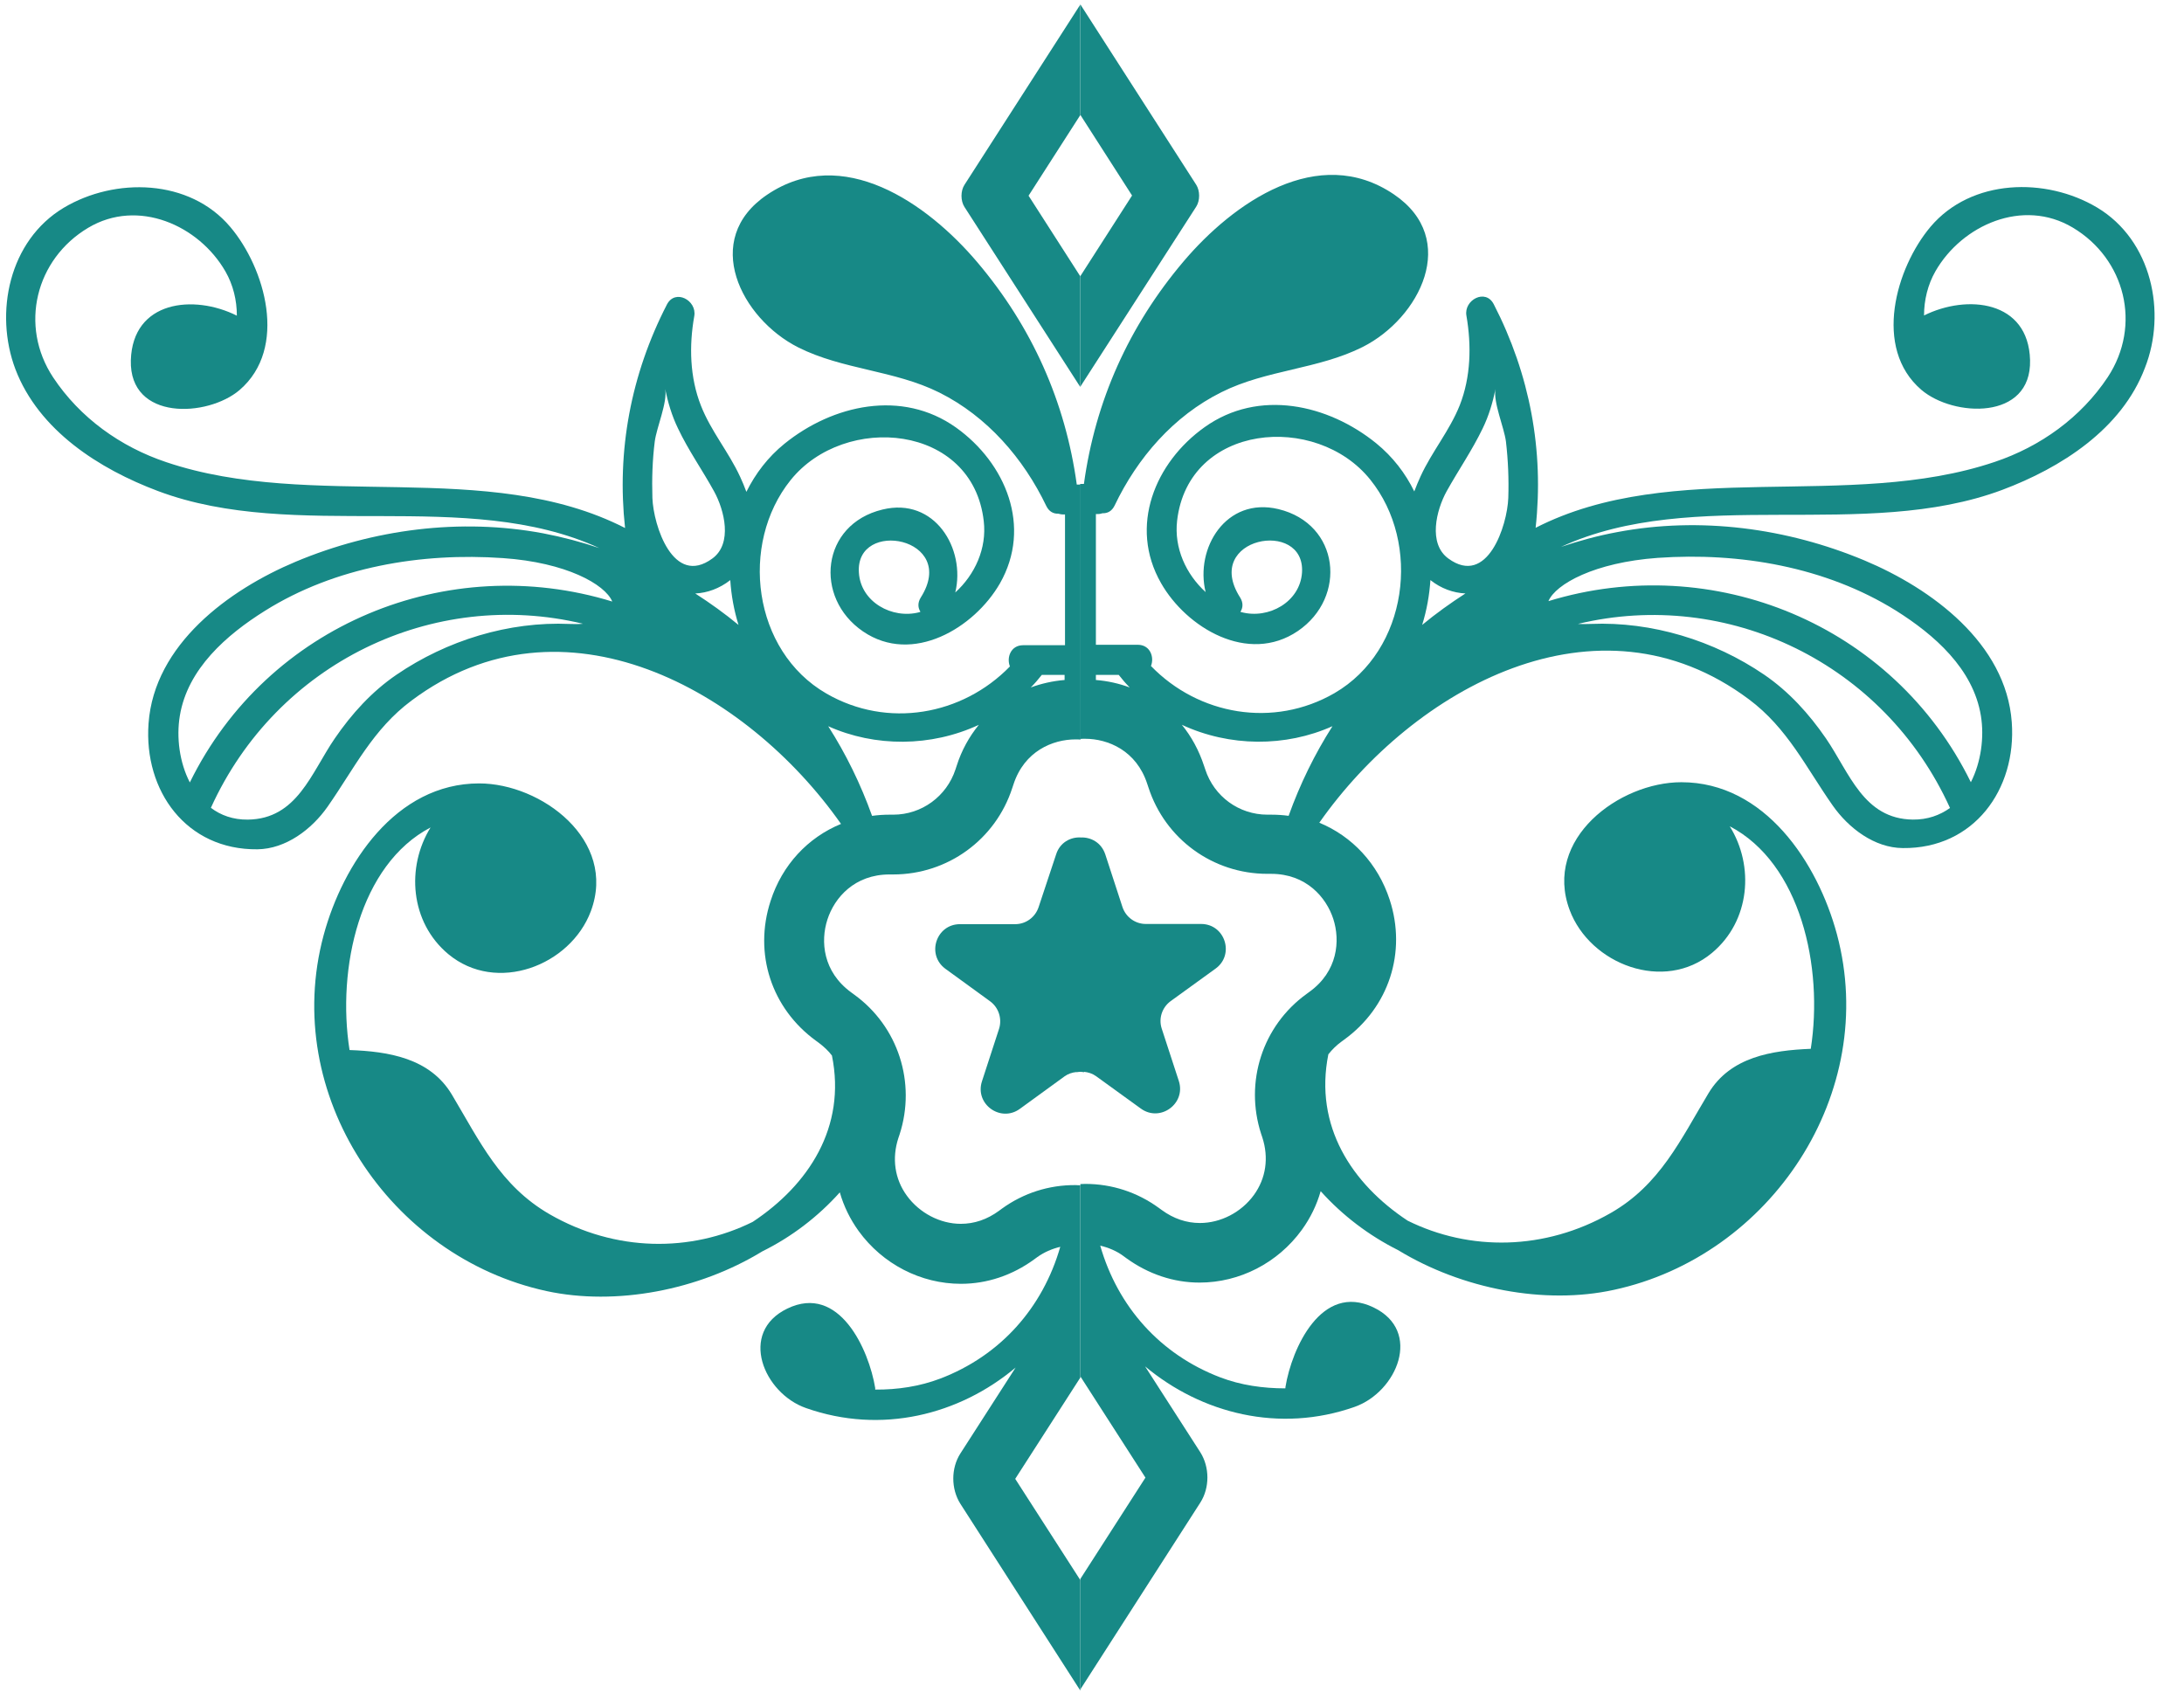 <svg width="64" height="50" viewBox="0 0 64 50" fill="none" xmlns="http://www.w3.org/2000/svg">
<path d="M29.359 35.422L29.272 35.486C28.926 35.739 28.552 35.866 28.154 35.866C27.549 35.866 26.944 35.549 26.575 35.042C26.218 34.553 26.131 33.947 26.327 33.348L26.362 33.245C26.852 31.729 26.322 30.081 25.031 29.148L24.944 29.084C24.114 28.479 24.039 27.586 24.247 26.947C24.454 26.307 25.042 25.627 26.068 25.627H26.177C27.768 25.627 29.174 24.607 29.664 23.092L29.699 22.988C30.016 22.014 30.846 21.669 31.52 21.669C31.566 21.669 31.612 21.669 31.664 21.674V21.19V19.928V14.201H31.554C31.22 11.77 30.235 9.568 28.638 7.684C27.169 5.95 24.685 4.215 22.478 5.708C20.535 7.022 21.723 9.338 23.388 10.179C24.691 10.836 26.212 10.848 27.526 11.504C28.932 12.207 29.993 13.435 30.661 14.829C30.742 14.996 30.874 15.06 31.013 15.054C31.053 15.065 31.099 15.077 31.157 15.077H31.209V18.909H29.981C29.618 18.909 29.491 19.272 29.595 19.531C28.2 20.966 26.005 21.358 24.218 20.326C22.051 19.076 21.665 15.941 23.169 14.069C24.754 12.098 28.506 12.421 28.828 15.273C28.921 16.074 28.569 16.84 27.993 17.364C28.304 16.085 27.393 14.558 25.86 14.933C24.062 15.365 23.838 17.514 25.29 18.505C26.742 19.496 28.552 18.401 29.301 17.099C30.252 15.434 29.468 13.567 28.016 12.53C26.431 11.401 24.402 11.862 22.991 13.002C22.506 13.394 22.138 13.878 21.872 14.414C21.815 14.259 21.752 14.109 21.688 13.971C21.354 13.245 20.835 12.639 20.541 11.89C20.213 11.061 20.19 10.133 20.345 9.263C20.426 8.802 19.786 8.456 19.544 8.923C18.484 10.98 18.069 13.222 18.317 15.474C14.288 13.412 9.159 14.99 4.872 13.544C3.529 13.095 2.342 12.242 1.558 11.061C0.555 9.545 1.045 7.592 2.584 6.676C4.042 5.806 5.828 6.601 6.606 7.955C6.831 8.347 6.941 8.796 6.941 9.251C5.678 8.618 3.886 8.808 3.834 10.559C3.788 12.34 6.082 12.23 7.021 11.43C8.45 10.202 7.765 7.851 6.75 6.653C5.552 5.23 3.367 5.195 1.869 6.088C0.261 7.05 -0.171 9.171 0.451 10.819C1.137 12.617 2.912 13.746 4.63 14.391C8.681 15.912 13.66 14.27 17.562 16.062C17.032 15.883 16.484 15.739 15.919 15.63C13.487 15.175 10.94 15.509 8.669 16.46C6.704 17.284 4.52 18.886 4.353 21.202C4.209 23.178 5.459 24.913 7.546 24.89C8.381 24.878 9.136 24.302 9.597 23.645C10.387 22.516 10.923 21.375 12.064 20.528C16.496 17.215 21.878 20.205 24.645 24.146C23.676 24.544 22.921 25.345 22.581 26.405C22.08 27.943 22.604 29.551 23.913 30.502L23.999 30.565C24.143 30.675 24.276 30.796 24.379 30.934C24.806 33.031 23.694 34.725 22.057 35.809C20.242 36.708 18.034 36.696 16.104 35.584C14.657 34.748 14.052 33.435 13.239 32.075C12.6 31.009 11.384 30.813 10.243 30.773C9.868 28.381 10.537 25.339 12.617 24.25C11.897 25.414 12.018 27.027 13.136 27.961C14.548 29.136 16.715 28.301 17.314 26.705C18.092 24.619 15.862 22.959 14.041 22.959C11.597 22.959 10.047 25.316 9.482 27.413C8.231 32.069 11.418 36.84 16.017 37.837C18.046 38.275 20.472 37.814 22.339 36.673C23.192 36.252 23.97 35.659 24.61 34.944C24.725 35.348 24.91 35.728 25.163 36.079C25.866 37.047 26.984 37.624 28.16 37.624C28.921 37.624 29.664 37.376 30.304 36.909L30.39 36.846C30.598 36.696 30.828 36.598 31.07 36.54C30.557 38.327 29.318 39.727 27.555 40.401C26.95 40.631 26.299 40.729 25.647 40.724C25.647 40.706 25.647 40.695 25.647 40.678C25.463 39.554 24.593 37.612 23.071 38.35C21.63 39.047 22.38 40.833 23.619 41.265C25.826 42.043 28.108 41.467 29.762 40.078L28.143 42.596C27.866 43.028 27.866 43.633 28.143 44.071L31.658 49.545V46.307L29.75 43.34L31.658 40.372V37.514V37.128V36.494V35.976V34.737C31.612 34.737 31.56 34.731 31.514 34.731C30.736 34.725 29.987 34.967 29.359 35.422ZM30.529 19.779H31.197V19.928C30.851 19.957 30.517 20.032 30.206 20.147C30.321 20.032 30.43 19.905 30.529 19.779ZM26.984 17.508C26.886 17.664 26.898 17.814 26.973 17.929C26.961 17.929 26.956 17.935 26.944 17.941C26.143 18.154 25.221 17.641 25.169 16.782C25.059 15.186 28.096 15.751 26.984 17.508ZM16.697 18.286C14.905 18.206 13.09 18.77 11.62 19.773C10.894 20.268 10.306 20.919 9.811 21.64C9.119 22.648 8.71 24.002 7.263 24.02C6.831 24.025 6.468 23.893 6.18 23.674C8.11 19.421 12.698 17.226 17.083 18.28C16.962 18.292 16.836 18.292 16.697 18.286ZM5.563 22.93C5.258 22.343 5.166 21.605 5.269 20.983C5.494 19.6 6.641 18.603 7.765 17.9C9.822 16.61 12.352 16.189 14.738 16.356C16.588 16.483 17.729 17.122 17.942 17.629C13.124 16.149 7.84 18.292 5.563 22.93ZM19.118 14.593C19.101 14.04 19.118 13.486 19.187 12.939C19.239 12.53 19.567 11.781 19.492 11.401C19.573 11.793 19.688 12.184 19.867 12.553C20.172 13.198 20.582 13.775 20.927 14.403C21.227 14.95 21.475 15.93 20.875 16.368C19.729 17.209 19.147 15.399 19.118 14.593ZM20.374 17.393C20.726 17.376 21.083 17.249 21.4 17.001C21.429 17.445 21.509 17.889 21.642 18.315C21.239 17.981 20.812 17.675 20.374 17.393ZM24.27 21.283C25.642 21.899 27.284 21.893 28.684 21.242C28.402 21.588 28.177 21.991 28.033 22.447L27.999 22.55C27.739 23.34 27.007 23.875 26.177 23.875H26.068C25.895 23.875 25.722 23.887 25.555 23.91C25.221 22.977 24.789 22.095 24.27 21.283Z" fill="#178986"/>
<path d="M31.657 11.342V8.098L30.141 5.735L31.657 3.373V0.135L28.262 5.418C28.147 5.597 28.147 5.885 28.262 6.064L31.657 11.342Z" fill="#178986"/>
<path d="M61.454 6.082C59.955 5.188 57.771 5.229 56.572 6.646C55.558 7.85 54.878 10.201 56.302 11.423C57.235 12.224 59.535 12.333 59.489 10.553C59.442 8.801 57.644 8.617 56.382 9.245C56.382 8.795 56.492 8.34 56.717 7.948C57.495 6.594 59.281 5.799 60.739 6.669C62.278 7.585 62.768 9.533 61.765 11.054C60.981 12.235 59.794 13.088 58.451 13.538C54.163 14.984 49.034 13.405 45 15.468C45.248 13.209 44.833 10.973 43.773 8.916C43.531 8.444 42.891 8.795 42.972 9.251C43.122 10.121 43.104 11.043 42.776 11.878C42.476 12.627 41.963 13.232 41.629 13.958C41.566 14.097 41.502 14.246 41.444 14.402C41.185 13.872 40.816 13.388 40.327 12.99C38.92 11.849 36.886 11.388 35.301 12.518C33.849 13.549 33.071 15.422 34.022 17.087C34.765 18.395 36.575 19.484 38.033 18.493C39.485 17.502 39.26 15.353 37.462 14.92C35.924 14.552 35.013 16.073 35.33 17.352C34.754 16.828 34.402 16.061 34.494 15.26C34.823 12.408 38.569 12.08 40.154 14.056C41.658 15.923 41.266 19.058 39.105 20.314C37.318 21.345 35.123 20.959 33.728 19.518C33.832 19.259 33.705 18.896 33.342 18.896H32.114V15.065H32.172C32.224 15.065 32.27 15.053 32.31 15.041C32.449 15.047 32.581 14.984 32.662 14.817C33.33 13.417 34.391 12.189 35.797 11.492C37.111 10.835 38.632 10.824 39.935 10.167C41.6 9.326 42.787 7.009 40.845 5.695C38.632 4.197 36.148 5.932 34.679 7.666C33.082 9.55 32.097 11.751 31.763 14.183H31.653V19.91V21.172V21.656C31.699 21.651 31.751 21.651 31.797 21.651C32.471 21.651 33.301 21.996 33.618 22.97L33.653 23.074C34.143 24.589 35.543 25.609 37.14 25.609H37.249C38.275 25.609 38.863 26.295 39.07 26.928C39.278 27.568 39.203 28.467 38.373 29.066L38.286 29.13C36.995 30.063 36.465 31.711 36.955 33.226L36.99 33.33C37.186 33.929 37.099 34.534 36.742 35.024C36.373 35.531 35.768 35.842 35.163 35.842C34.771 35.842 34.391 35.716 34.045 35.462L33.958 35.399C33.325 34.938 32.581 34.696 31.803 34.696C31.757 34.696 31.705 34.701 31.659 34.701V35.94V36.459V37.093V37.479V40.337L33.566 43.304L31.659 46.272V49.51L35.174 44.036C35.451 43.604 35.451 42.999 35.174 42.561L33.555 40.043C35.209 41.426 37.491 42.008 39.698 41.23C40.937 40.792 41.692 39.006 40.246 38.314C38.724 37.582 37.854 39.519 37.67 40.642C37.67 40.659 37.67 40.671 37.664 40.688C37.013 40.688 36.362 40.596 35.757 40.365C33.993 39.691 32.754 38.291 32.241 36.505C32.483 36.563 32.719 36.66 32.921 36.81L33.008 36.874C33.653 37.34 34.391 37.588 35.151 37.588C36.327 37.588 37.445 37.012 38.148 36.044C38.402 35.693 38.586 35.312 38.701 34.909C39.341 35.623 40.119 36.211 40.972 36.638C42.845 37.778 45.265 38.245 47.294 37.801C51.887 36.81 55.08 32.039 53.829 27.378C53.264 25.28 51.714 22.924 49.271 22.924C47.45 22.924 45.219 24.583 45.997 26.669C46.591 28.259 48.764 29.101 50.17 27.925C51.288 26.992 51.414 25.378 50.688 24.215C52.769 25.304 53.437 28.346 53.063 30.737C51.922 30.783 50.706 30.973 50.066 32.039C49.248 33.399 48.648 34.719 47.202 35.548C45.271 36.655 43.064 36.672 41.249 35.773C39.612 34.69 38.505 33.002 38.926 30.898C39.036 30.76 39.162 30.634 39.306 30.53L39.393 30.466C40.701 29.516 41.225 27.908 40.724 26.37C40.378 25.309 39.623 24.508 38.661 24.111C41.427 20.17 46.81 17.179 51.247 20.492C52.383 21.339 52.919 22.486 53.708 23.61C54.169 24.266 54.924 24.848 55.76 24.854C57.84 24.877 59.097 23.137 58.953 21.166C58.785 18.85 56.601 17.248 54.636 16.424C52.365 15.474 49.818 15.134 47.386 15.595C46.827 15.698 46.28 15.848 45.744 16.027C49.639 14.235 54.624 15.871 58.676 14.356C60.393 13.71 62.174 12.581 62.854 10.783C63.494 9.164 63.062 7.044 61.454 6.082ZM38.154 16.782C38.096 17.64 37.18 18.153 36.379 17.94C36.367 17.94 36.362 17.934 36.35 17.928C36.425 17.813 36.437 17.663 36.339 17.508C35.221 15.75 38.258 15.185 38.154 16.782ZM32.114 19.928V19.778H32.783C32.886 19.91 32.99 20.031 33.105 20.147C32.794 20.031 32.46 19.956 32.114 19.928ZM37.762 23.909C37.595 23.886 37.422 23.875 37.249 23.875H37.14C36.31 23.875 35.578 23.345 35.319 22.549L35.284 22.446C35.134 21.99 34.915 21.587 34.633 21.241C36.033 21.892 37.675 21.898 39.047 21.282C38.529 22.094 38.096 22.976 37.762 23.909ZM41.675 18.314C41.808 17.888 41.888 17.444 41.917 17C42.228 17.248 42.586 17.375 42.943 17.392C42.505 17.675 42.078 17.98 41.675 18.314ZM44.199 14.592C44.17 15.399 43.588 17.208 42.441 16.367C41.842 15.929 42.09 14.949 42.39 14.402C42.736 13.78 43.139 13.198 43.45 12.552C43.629 12.184 43.744 11.792 43.825 11.4C43.75 11.78 44.078 12.529 44.13 12.938C44.194 13.486 44.217 14.039 44.199 14.592ZM56.054 24.019C54.607 24.001 54.198 22.647 53.507 21.639C53.011 20.919 52.423 20.268 51.697 19.772C50.227 18.77 48.406 18.211 46.62 18.285C46.481 18.291 46.355 18.291 46.239 18.285C50.619 17.231 55.212 19.426 57.143 23.679C56.843 23.892 56.486 24.024 56.054 24.019ZM48.579 16.349C50.971 16.182 53.495 16.609 55.558 17.894C56.676 18.597 57.823 19.593 58.048 20.976C58.151 21.604 58.053 22.336 57.754 22.924C55.477 18.285 50.193 16.142 45.375 17.617C45.588 17.116 46.729 16.482 48.579 16.349Z" fill="#178986"/>
<path d="M35.053 6.058C35.168 5.88 35.168 5.592 35.053 5.413L31.659 0.129V3.367L33.174 5.73L31.659 8.092V11.331L35.053 6.058Z" fill="#178986"/>
<path d="M31.767 31.411C31.888 31.423 32.015 31.463 32.118 31.538L33.432 32.489C33.997 32.898 34.758 32.345 34.545 31.682L34.043 30.144C33.945 29.844 34.055 29.521 34.308 29.337L35.622 28.386C36.187 27.977 35.899 27.078 35.196 27.078H33.577C33.265 27.078 32.989 26.877 32.891 26.577L32.389 25.038C32.274 24.693 31.969 24.531 31.669 24.543C31.369 24.526 31.058 24.693 30.949 25.038L30.436 26.583C30.338 26.882 30.061 27.084 29.75 27.084H28.131C27.433 27.084 27.139 27.977 27.704 28.392L29.012 29.343C29.266 29.527 29.369 29.855 29.277 30.149L28.776 31.688C28.557 32.356 29.323 32.909 29.888 32.495L31.196 31.544C31.3 31.469 31.421 31.429 31.548 31.417V31.423C31.582 31.417 31.623 31.411 31.657 31.411C31.692 31.411 31.732 31.417 31.767 31.423V31.411Z" fill="#178986"/>
</svg>
